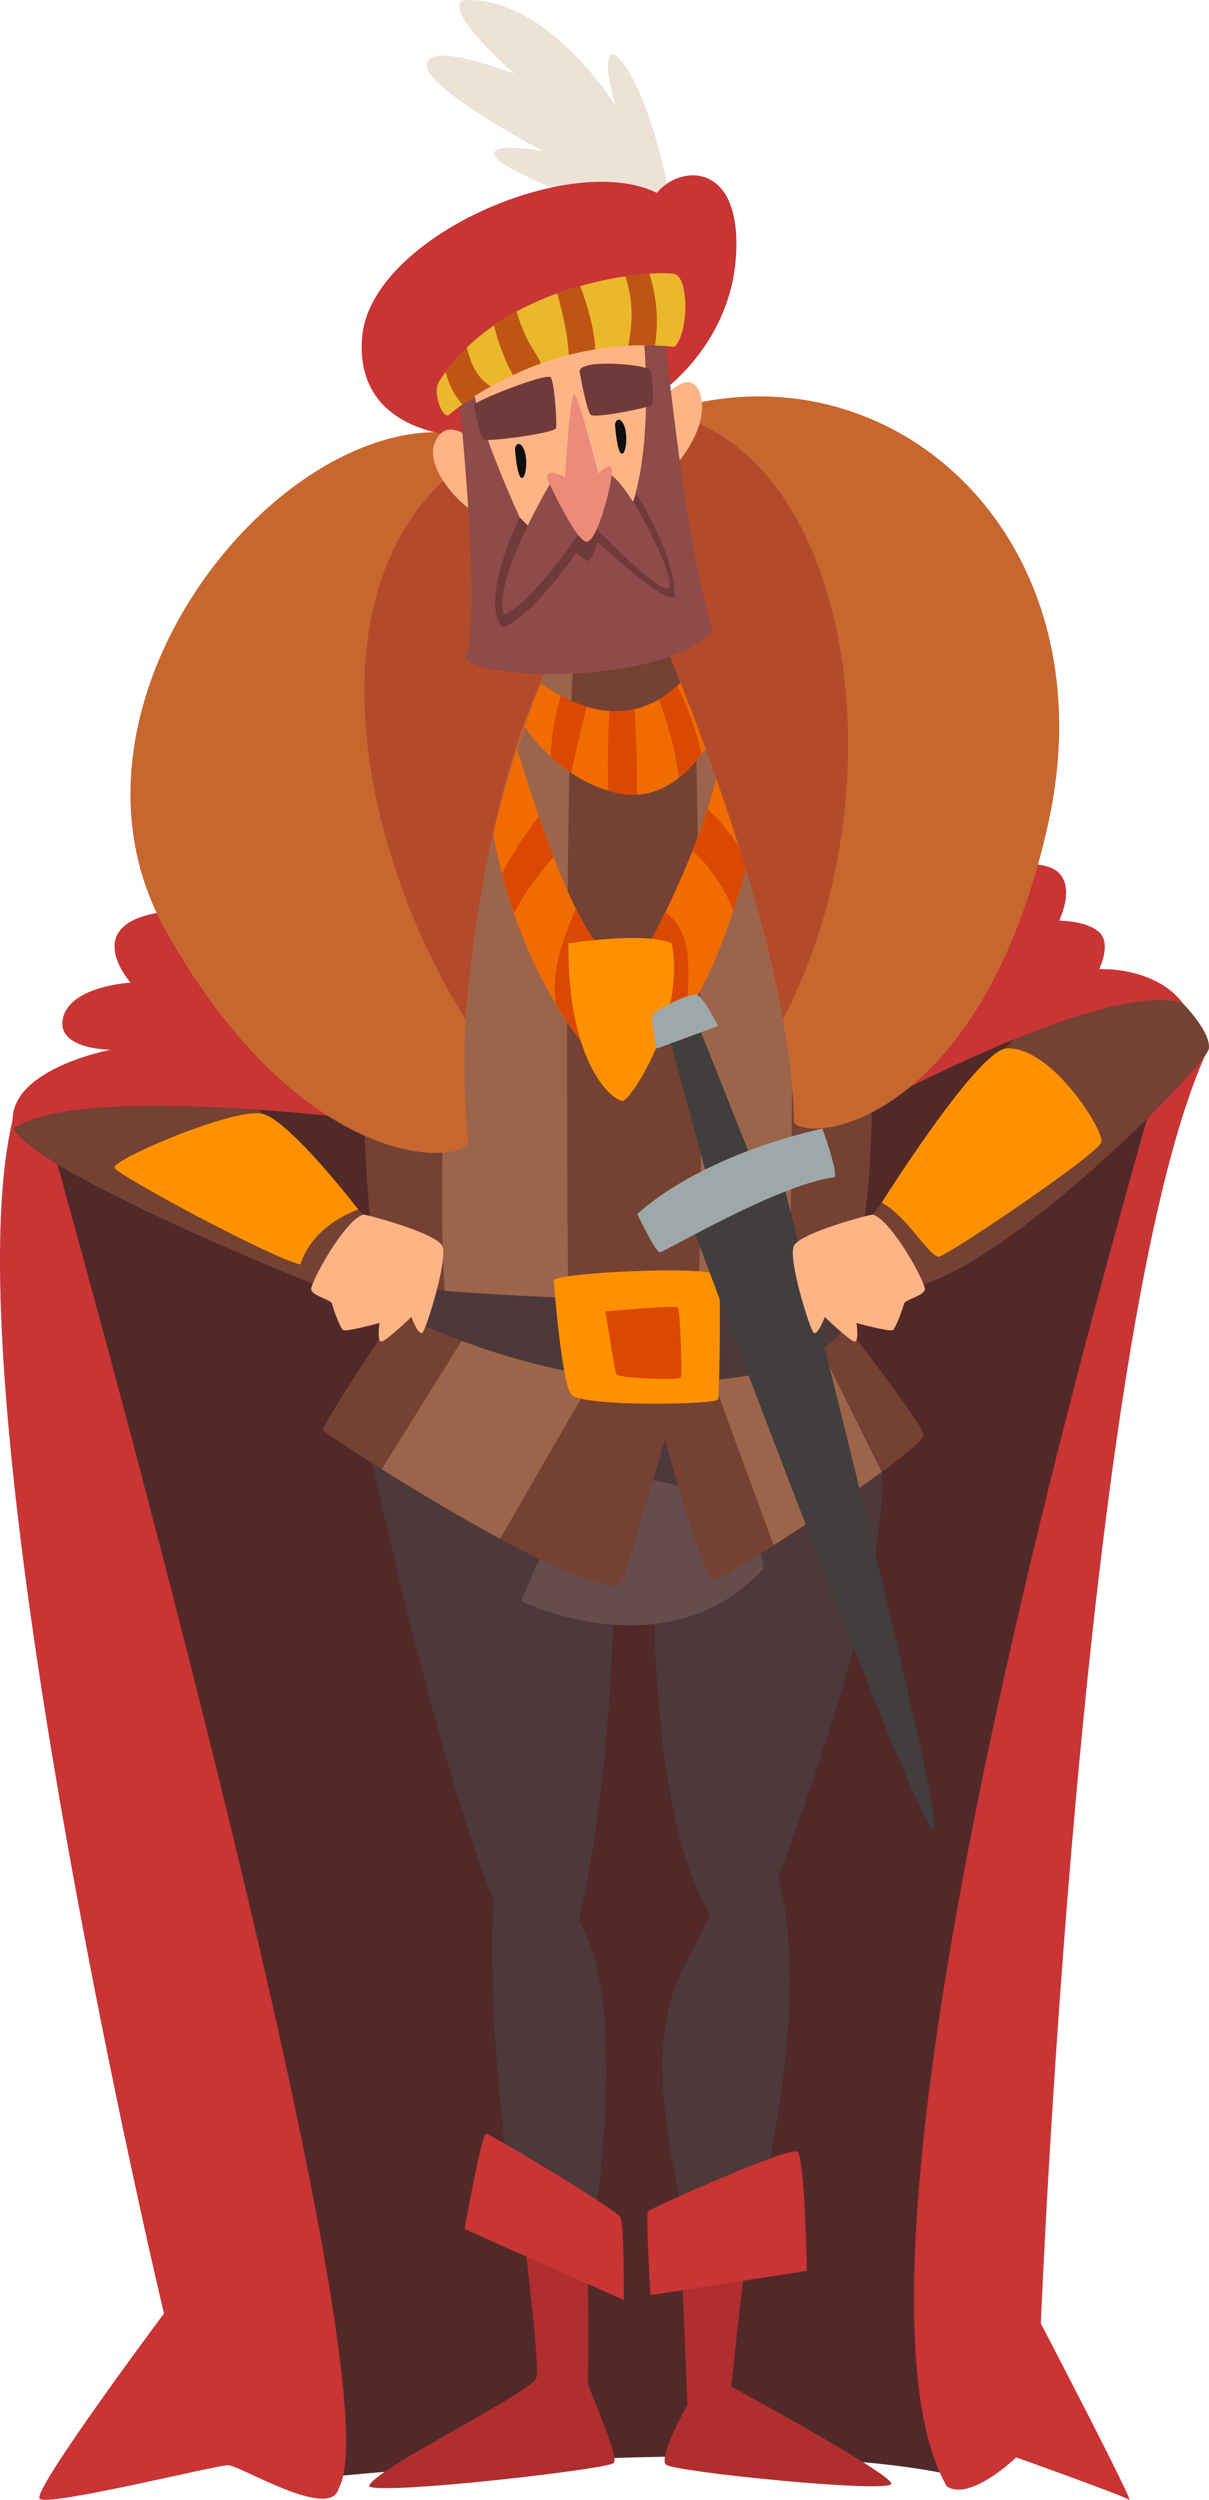 <svg xmlns="http://www.w3.org/2000/svg" width="522.47" height="1080" viewBox="0 0 522.47 1080"><g id="Слой_2" data-name="Слой 2"><g id="characters04_273577658"><g id="characters04_273577658-2" data-name="characters04_273577658"><path d="M131.56 1071.16s193.34-21.27 280.91-1.68c-2.23-53.16 39.18-359.54 39.18-359.54s54.84-256 54.84-257S252.75 324.8 252.75 324.8L13.49 477.71z" fill="#522929"/><path d="M501.45 462.4c0 5-152.77 505.86-92.33 611.73 10.07 6.82 30-12.49 30-12.49S485.5 1078.15 488 1080s-38.2-76.24-38.2-76.24S467.06 576.48 520.77 456C522.43 453 501.45 462.4 501.45 462.4z" fill="#c93434"/><path d="M20.48 487.58s152.77 541.07 125.91 587.36c-3.36 14.4-42.81-9.94-47.84-9.94s-78.07 18.08-81.43 14.5 53.73-80 53.73-80S-24 600.86 5.79 482.49C16.05 482.88 20.48 487.58 20.48 487.58z" fill="#c93434"/><path d="M159.54 625.91s29.1 135 53.72 194.83c-2.8 55.4 6.72 119.19 6.72 119.19l36.93 19s15.11-94-6.72-129.27c15.67-67.71 15.11-152.2 15.11-152.2h17.35s-2.8 105.2 24.06 149.41c-10.07 26.86-32.38 37.49-12.27 125.9 13.39-.56 35.49-8.39 35.49-8.39s20.43-79.46 6.44-133.18C375 706 383.1 659 381 630.48s-89.71-52.86-89.71-52.86z" fill="#4d3939"/><path d="M225.29 691.76s63.24 31 104.64-14c-2.18-28.08-44.76-43.93-66.87-37.22S225.29 691.76 225.29 691.76z" fill="#664c4c"/><path d="M171.57 567s-33 49-31.9 50.92 109.57 72.75 128.79 66.59c4.68-12.31 19-63.51 19-62.67s16.22 60.71 21 60.71 91.77-56.8 90.65-62.67-34.41-48.26-34.41-48.26z" fill="#754133"/><path d="M157 524.72s-52.55-54-62.62-60.72S6.21 473 5.79 487.58c11.33 20.07 129.41 67 129.41 67S157.91 530.87 157 524.72z" fill="#754133"/><path d="M377.17 524.72s56.71-76.67 77.27-91.36 56.66.0 56.66.0 12.17 12.32 11.33 19.59S440.2 542.4 399.05 554.82C391.91 552.56 377.17 524.72 377.17 524.72z" fill="#754133"/><path d="M334.31 667.59c14.95-9.53 33.32-21.86 46.69-31.68l-32.12-64.69L255 569l-49.79 1.08L165 634.69c14.52 9.14 33.32 20.47 51.11 30.07l48-83.12 38.15-1.49z" fill="#9c654b"/><path d="M172.69 546.26 171.57 567s56.17 30.49 119.72 29.93 74.46-23.77 74.46-25.31-2.52-25.33-2.52-25.33z" fill="#4d3939"/><path d="M157 477.85s2.43 72.61 8.31 76.39 174 15.1 201.8-2.52c11-21.83 9.72-88.56 9.72-88.56L318.14 250H232z" fill="#754133"/><path d="M232.1 250 196.4 358.38c-3.64 69.52-7.23 159.19-4.19 199.27 14.39 1.17 33.24 2.3 53.3 3-.59-72.68-1.63-272.37 4.49-295.51 2.43-9.15 8.43-13.48 15.43-15.17z" fill="#9c654b"/><path d="M283.19 250a82.5 82.5.0 0 1 16.12 4.62s6.2 241.79 2.27 306.52c14.74-.35 28.44-1.15 39.72-2.59.7-50.81 1.8-148.42 1.1-220.71L318.23 250z" fill="#9c654b"/><path d="M219.42 301.22s13.41 32.88 46.37 41.17 48.9-37.87 48.9-37.87l-8.5-26.86s-24.1 56.4-78.1 13.51C226.65 290.79 219.42 301.22 219.42 301.22z" fill="#f06c00"/><path d="M217 304.1c2 1.26 24.38 89.26 44.5 107.55l17.9-1.79s34.42-61.27 34-101.56c11.75-21.83 18.88 21.12 18.88 21.12s-18.49 119.12-58.56 126.43l-17.4.18s-34.14-34.84-44.49-103.67S217 304.1 217 304.1z" fill="#f06c00"/><path d="M260.12 410.21c-3.75-4-7.55-10.23-11.28-17.75-4.72 11.45-9.76 24.06-9.07 36.63.07 1.38.13 2.82.2 4.29 8.77 14.74 16 22.29 16.37 22.62.0-.21.0-.42.0-.63a220.2 220.2.0 0 1-.27-27.31A63.9 63.9.0 0 1 260.12 410.21z" fill="#db4900"/><path d="M287.55 394.16c-4.67 9.61-8.1 15.71-8.1 15.71l-1.17.12c.11.59.22 1.19.32 1.78a45.13 45.13.0 0 0-8.17.2c-.33 1.29.16 27.69-.74 43.93h4.08.0c.86-2.18 1.7-4.47 2.49-6.83q-.7 3.24-1.26 6.5c8-1.95 15.2-8.36 21.49-17.39a172.65 172.65.0 0 0 1-17.39C297.65 409.5 295.9 400.24 287.55 394.16z" fill="#db4900"/><path d="M232.87 352.59A172.91 172.91.0 0 0 217 377.33c1.58 6.08 3.32 11.8 5.17 17.18a92.33 92.33.0 0 1 5.78-9.87c3.52-5.06 7.39-9.82 11.3-14.55C237 364.33 234.87 358.41 232.87 352.59z" fill="#db4900"/><path d="M319.81 366.77a79.8 79.8.0 0 0-14-17.2c-2 6.24-4.25 12.37-6.57 18.21a46.7 46.7.0 0 1 5.1 4.83A79.61 79.61.0 0 1 317 393.36c2.27-7 4.29-14 6.05-20.62C322 370.68 320.94 368.67 319.81 366.77z" fill="#db4900"/><path d="M245.65 407.55s33.36-5.24 44.69.0c5.88 31.69-17.41 67.15-21 68S245.23 461.06 245.65 407.55z" fill="#ff9100"/><path d="M157 483.73s-123.9-15.8-151.18 3.85c-5-25.26 42-34.07 42-34.07s-23.92.0-20.56-13.85 29.18-15.11 29.18-15.11-21.6-24.16 11.33-30.12S157 483.73 157 483.73z" fill="#c93434"/><path d="M367.15 482.47c.06 1.26 108.28-60 144-49.11C498.93 417.42 475 418.68 475 418.68s5.45-10.92.0-15.95-17.28-5-17.28-5 11-22.29-9.16-24.15S364.63 435 367.15 482.47z" fill="#c93434"/><path d="M242.46 275.14s-51.6 104.64-40.12 218.24c-3.07 10.07-71.9 13.43-130.66-91.21S136.91 158.22 214 191.78 242.46 275.14 242.46 275.14z" fill="#c76730"/><path d="M286.57 271.08c4.48 11.91 56 140.6 56.52 213.91 8.39 9.51 81.14-1.68 109.67-128.15s-70.94-213.58-170.61-177.3C278.17 210.23 286.57 271.08 286.57 271.08z" fill="#c76730"/><path d="M201.19 440.4s6.49-110.07 46.34-171.6c13.67-32 41.94 14.81 41.94 14.81S326 370 338.29 440.4C398.17 327 361.13 147.48 242.46 180.05S148.58 356.8 201.19 440.4z" fill="#b34b2b"/><path d="M289.92 86.91S280.69 36.55 266 23.75c-7.34-2.94.0 22 0 22S237.25-1.44 200.53.0c-10.49 3.78 21.82 31.9 21.82 31.9s-37.56-14.69-38-4S234.73 65.3 234.73 65.3s-21.91-4.2-21.23 1.46 39.77 20.15 39.77 20.15z" fill="#ede2d6"/><path d="M202.34 188.65s-49.24.45-45.88-42.77 90.29-81 127.41-62.54C294.12 70.75 321 69.91 318 111.46s-39 64.8-42.8 63.25S202.34 188.65 202.34 188.65z" fill="#c93434"/><path d="M202.34 188.65s-10.41-8.67-14.61 3.13 14.27 29 17 28.8 27 20.36 31.77 20.15 49.65-15.11 49.65-15.11l6.5-25.39s13.43-15.11 10.28-28.75-14.68-1.18-14.68-1.18l-4.38-25.68s-60.89-1.27-84 23.7C201.58 171.69 202.34 188.65 202.34 188.65z" fill="#ffb485"/><path d="M224.59 223.52s-17.76-38.33-20.28-56.8c-2.8.84-5.88 5.88-5.88 5.88s9.51 90 3.08 110.94c-2 9.51 83.1 14.26 106.6-11.2-11.75-34.69-20.7-126.46-20.7-126.46h-9.24s3.92 39.45-3.49 67.15c1.25 12-7.7 12.59-7.7 12.59S225 247.72 224.59 223.52z" fill="#8f4a4a"/><path d="M228.51 227.44l-3.92-3.92s-17.5 35.53-7.56 47.56c12.32-3.63 32-32.31 32-32.31s3.78 3.78 5.32 3.5 3.92-8.19 3.92-8.19 26.86 25.67 33.15 24c1.12-15.94-14.69-42.66-16.78-45 0 1-2 6.29-2 6.29z" fill="#703a3a"/><path d="M238.16 208.27S213 250 217.6 265.49c12.73-4.2 36.51-40.71 36.51-40.71s33.58 35.11 35.25 28.82-16.92-43.51-25.74-48.69C253.41 213.73 238.16 208.27 238.16 208.27z" fill="#8f4a4a"/><path d="M236.83 207.57S248.06 232.33 253.1 234s12.48-29.06 11.22-31.69-5.77 2.31-5.77 2.31-8.39-33.15-10.28-34.31-4.09 35.89-4.09 35.89S234.63 200.86 236.83 207.57z" fill="#eb8b7a"/><path d="M204.73 175s2.58 13.86 4.51 14.9 30.64-2.83 31.06-4.93-.63-19.72-2.31-21.93S204.83 173.37 204.73 175z" fill="#703a3a"/><path d="M250.48 160.46s2.93 17 4.82 18.73 25.39-3.2 26.34-4.15.52-12.9-.74-15.21S250.45 154.79 250.48 160.46z" fill="#703a3a"/><path d="M222.56 194.24s.87 11.7 2.82 12.23 2.93-8.49.92-12.59S222.42 192.66 222.56 194.24z" fill="#0e0e0e"/><path d="M265.79 183.75s.87 11.7 2.83 12.23 2.92-8.49.91-12.58S265.65 182.18 265.79 183.75z" fill="#0e0e0e"/><path d="M193.61 179.54s40.12-35.76 97.91-29.68c6-5.87 6.42-29.58.0-31.47s-74 1.68-102.11 47C187.31 170 190.67 179.63 193.61 179.54z" fill="#ebb82d"/><path d="M228.29 147.4a67 67 0 0 1-5-12.86 108.72 108.72.0 0 0-9.76 6 80.86 80.86.0 0 0 4.13 13A61.42 61.42.0 0 0 221.7 162c3.71-1.73 7.75-3.42 12.09-5C232.29 153.7 230 150.6 228.29 147.4z" fill="#bf5513"/><path d="M199.8 174.71a131.87 131.87.0 0 1 12.3-7.78c-6.28-3.89-8.67-10-10.36-16.82a81 81 0 0 0-9.16 10.55A32.9 32.9.0 0 0 199.8 174.71z" fill="#bf5513"/><path d="M271.56 149.34c3.73-.2 7.57-.22 11.49-.07a67.21 67.21.0 0 0-2.43-31.05c-3 .21-6.5.57-10.37 1.14a52.36 52.36.0 0 1 2.5 20.82C272.55 143.26 272.05 146.3 271.56 149.34z" fill="#bf5513"/><path d="M250.75 123.55c-3.25.91-6.57 2-9.93 3.17 1.52 5.48 2.84 11 3.84 16.63.58 3.27.83 6.64 1.16 10 3.66-1 7.47-1.78 11.44-2.44C256.75 141.78 254 132.25 250.75 123.55z" fill="#bf5513"/><path d="M239.28 553.26s3.36 43.92 7.56 49.24 63 4.48 63.51 2 1.4-49 0-53.44S239 549.69 239.28 553.26z" fill="#ff9100"/><path d="M3e2 532s99.46 265.67 103.66 258.53S339 513.11 339 513.11z" fill="#423e3e"/><path d="M305.45 507.86 288.67 446.38 301.88 443.23 323.71 498.1 305.45 507.86z" fill="#423e3e"/><path d="M275.38 524.44S283.21 541 285.17 541s50.64-29.1 75.54-32.46c1.4-2.52-5.31-20.91-5.31-20.91S306.15 497.3 275.38 524.44z" fill="#9ea8a8"/><path d="M283.77 453l26.58-9.72s-6.16-12.38-9.23-13.5-17.21 6.57-18.75 8.11S283.77 453 283.77 453z" fill="#9ea8a8"/><path d="M261.53 566.55c.41.0 3.91 25.74 4.89 27.28s27.28 2.66 27.84 1.26-.28-29.52-1.4-30.36S261.53 566.55 261.53 566.55z" fill="#db4900"/><path d="M242.36 300.65a105.38 105.38.0 0 0-4.46 26.26 70.53 70.53.0 0 0 9 7.08c1.95-9.66 4.4-19.18 6.54-28.76A60.29 60.29.0 0 1 242.36 300.65z" fill="#db4900"/><path d="M303.1 325.81c-2-10.23-6-20.58-10.42-29.62a45.74 45.74.0 0 1-8 6c2.09 5.71 4 11.49 5.57 17.36 1.43 5.34 2.16 10.91 3.28 16.36A55.07 55.07.0 0 0 303.1 325.81z" fill="#db4900"/><path d="M275.19 343.29c.32-12.27-.25-24.81-.94-37a37 37 0 0 1-10.85.86c-.62 11.28-1 23-.52 34.42q1.41.43 2.88.81A31.62 31.62.0 0 0 275.19 343.29z" fill="#db4900"/><path d="M157 524.72c.64-.2 31.49 7.83 34.1 13.57s-6.77 35.39-8.45 37.35-4.89-6.67-4.89-6.67S167.28 579 165 579.56s-1-8-1-8-14.27 3.91-15.67 3.07-4.48-9.79-4.9-11.47-8.67-3.36-8.95-6.16S148.67 527.24 157 524.72z" fill="#ffb485"/><path d="M377.17 524.72c-.64-.2-31.48 7.83-34.09 13.57s6.76 35.39 8.44 37.35 4.9-6.67 4.9-6.67 10.45 10 12.71 10.59 1-8 1-8 14.27 3.91 15.67 3.07 4.47-9.79 4.89-11.47 8.68-3.36 9-6.16S385.47 527.24 377.17 524.72z" fill="#ffb485"/><path d="M154.82 522.51s-19.55 6.33-25 23.75c-11.54-2.31-78.9-38.4-80.37-41.76s52.1-26.27 64-23.31S154.82 522.51 154.82 522.51z" fill="#ff9100"/><path d="M381 519.59s40.24-64 53.48-66.64c19.68-1.54 42.63 35.39 41.51 40.43s-66.31 49-70.23 49.52S392.05 525.38 381 519.59z" fill="#ff9100"/><path d="M254 972.25s.55 45.54.0 56.87c-.11 2.26 14.06 32.31 11.12 35S166 1077.8 159.54 1074.23c-.35-6.29 70.58-40.71 72.26-47s-6.09-64.63-5.46-64.63S254 972.25 254 972.25z" fill="#b02e2e"/><path d="M294.33 971.41l2.73 67.57s-12.8 22.66-9.23 25.81 97.57 12.59 97.36 8.18S316 1031 316 1031s5.45-52.47 7.34-61.07S294.33 971.41 294.33 971.41z" fill="#b02e2e"/><path d="M210 921.68c.65-.39 56.45 32.73 58.13 36.3s1.47 35.67 1.47 35.67L200.74 963S207.87 922.93 210 921.68z" fill="#c93434"/><path d="M280.06 955.25c.31-.69 61.49-28.54 64.63-25.6s4 51.41 4 51.41l-67.57 10.49S279 957.56 280.06 955.25z" fill="#c93434"/></g></g></g></svg>